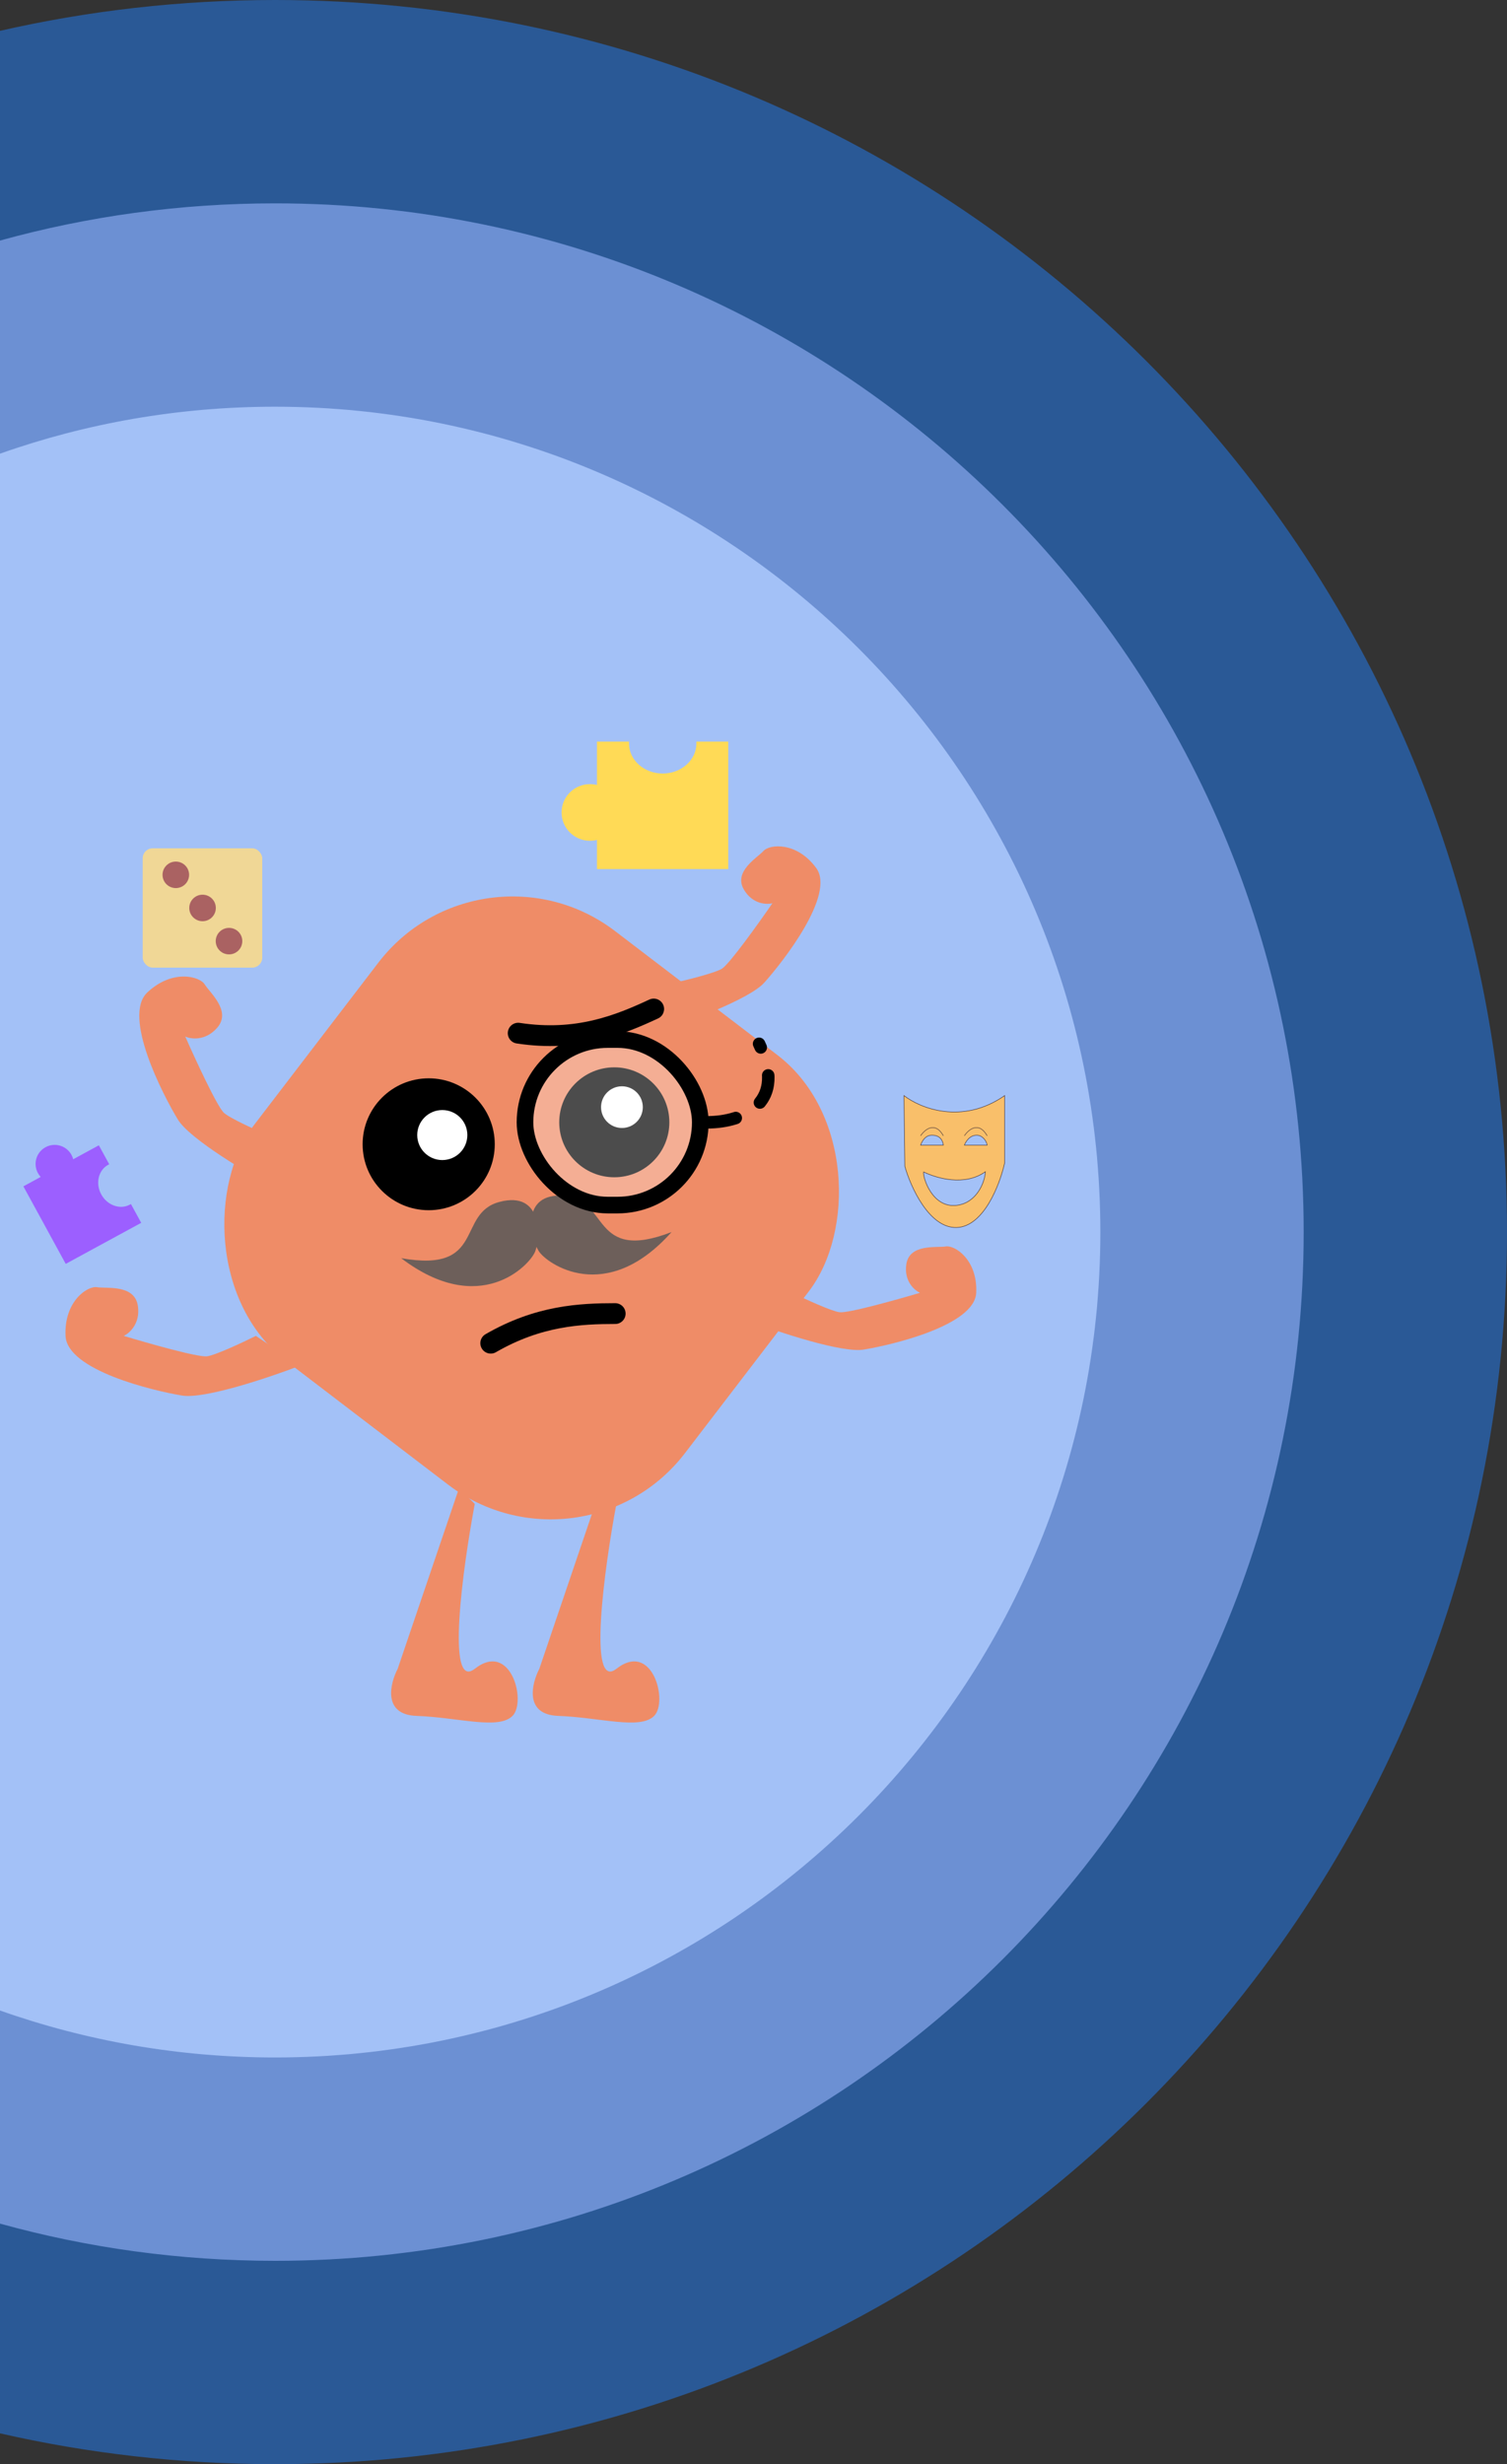 <svg width="126" height="206" viewBox="0 0 126 206" fill="none" xmlns="http://www.w3.org/2000/svg">
<rect x="0" y="0" width="126" height="206" fill="#333333" stroke="none"/>
<path fill-rule="evenodd" clip-rule="evenodd" d="M0 203.422C7.395 205.109 15.094 206 23 206C79.885 206 126 159.885 126 103C126 46.115 79.885 0 23 0C15.094 0 7.395 0.891 0 2.578V203.422Z" fill="#2A5996"/>
<path fill-rule="evenodd" clip-rule="evenodd" d="M0 185.89C7.321 187.917 15.034 189 23 189C70.496 189 109 150.496 109 103C109 55.504 70.496 17 23 17C15.034 17 7.321 18.083 0 20.11V185.89Z" fill="#6C90D3"/>
<path fill-rule="evenodd" clip-rule="evenodd" d="M0 168.074C7.194 170.616 14.935 172 23 172C61.108 172 92 141.108 92 103C92 64.892 61.108 34 23 34C14.935 34 7.194 35.383 0 37.926V168.074Z" fill="#A3C1F7"/>
<path fill-rule="evenodd" clip-rule="evenodd" d="M75.582 91.59C76.9 92.626 80.428 94.076 84 91.59V97.214C83.609 98.99 82.258 102.557 79.974 102.616C77.69 102.675 76.143 99.237 75.655 97.51L75.582 91.59ZM78.876 95.734H76.973C77.07 95.463 77.323 94.899 77.92 94.899C78.622 94.899 78.827 95.364 78.876 95.734ZM82.389 97.954C80.633 99.197 78.292 98.49 77.219 97.972C77.146 98.416 77.932 101 79.974 100.766C81.662 100.573 82.341 98.842 82.389 97.954ZM82.536 95.734H80.633C80.73 95.463 81.064 94.899 81.662 94.899C82.129 94.899 82.487 95.364 82.536 95.734Z" fill="#F9BF6A"/>
<path d="M76.973 94.949C77.314 94.431 78.173 93.705 78.876 94.949M80.633 94.949C80.974 94.431 81.833 93.705 82.536 94.949M75.582 91.59C76.9 92.626 80.428 94.076 84 91.59V97.214C83.609 98.99 82.258 102.557 79.974 102.616C77.69 102.675 76.143 99.237 75.655 97.51L75.582 91.59ZM76.973 95.734H78.876C78.827 95.364 78.622 94.899 77.92 94.899C77.323 94.899 77.07 95.463 76.973 95.734ZM77.219 97.972C78.292 98.49 80.633 99.197 82.389 97.954C82.341 98.842 81.662 100.573 79.974 100.766C77.932 101 77.146 98.416 77.219 97.972ZM80.633 95.734H82.536C82.487 95.364 82.129 94.899 81.662 94.899C81.064 94.899 80.73 95.463 80.633 95.734Z" stroke="#4D3B3B" stroke-width="0.044"/>
<rect x="11.93" y="70.916" width="9.996" height="9.976" rx="0.84" fill="#F0D796"/>
<ellipse cx="14.7" cy="73.134" rx="1.111" ry="1.108" fill="#AA6262"/>
<ellipse cx="19.148" cy="78.677" rx="1.111" ry="1.108" fill="#AA6262"/>
<ellipse cx="16.935" cy="75.903" rx="1.111" ry="1.108" fill="#AA6262"/>
<rect width="45.273" height="45.25" rx="14.118" transform="matrix(0.795 0.607 -0.608 0.794 40.211 69.274)" fill="#EF8C67"/>
<path d="M41.03 112.288C45.044 109.972 48.523 109.817 51.437 109.813" stroke="black" stroke-width="1.738" stroke-linecap="round"/>
<path d="M43.325 86.37C48.269 87.123 51.773 85.691 54.656 84.35" stroke="black" stroke-width="1.738" stroke-linecap="round"/>
<path d="M41.757 100.478C45.379 99.514 45.198 103.441 44.749 104.611C44.299 105.782 40.11 110.181 33.543 105.181C40.648 106.442 38.134 101.443 41.757 100.478Z" fill="#6D5F5A"/>
<path d="M47.18 99.954C43.439 99.701 44.373 103.521 45.04 104.583C45.706 105.646 50.665 109.162 56.147 102.999C49.417 105.595 50.92 100.208 47.18 99.954Z" fill="#6D5F5A"/>
<ellipse cx="35.843" cy="95.658" rx="5.524" ry="5.513" fill="black"/>
<ellipse cx="36.98" cy="94.888" rx="2.095" ry="2.091" fill="white"/>
<ellipse cx="51.361" cy="93.822" rx="4.603" ry="4.595" fill="black"/>
<ellipse cx="52" cy="92.554" rx="1.746" ry="1.743" fill="white"/>
<path d="M59.125 93.823C62.282 93.823 65.834 92.116 63.466 87.259" stroke="black" stroke-width="1.043" stroke-linecap="round" stroke-linejoin="round" stroke-dasharray="2.43 2.43"/>
<rect x="43.894" y="86.904" width="14.656" height="13.838" rx="6.919" fill="white" fill-opacity="0.3" stroke="black" stroke-width="1.39"/>
<path d="M33.251 139.507L38.38 124.41L39.695 125.723C38.687 131.105 37.275 141.397 39.695 139.507C42.72 137.144 44.036 142.263 42.852 143.445C41.668 144.626 38.38 143.576 34.829 143.445C31.988 143.34 32.593 140.776 33.251 139.507Z" fill="#EF8C67"/>
<path d="M45.093 139.507L50.222 124.41L51.537 125.723C50.529 131.105 49.117 141.397 51.537 139.507C54.562 137.144 55.877 142.263 54.694 143.445C53.51 144.626 50.222 143.576 46.671 143.445C43.83 143.34 44.435 140.776 45.093 139.507Z" fill="#EF8C67"/>
<path d="M15.212 116.664C17.106 116.98 22.578 115.133 25.077 114.17L21.394 111.676C20.341 112.201 18.053 113.278 17.316 113.383C16.58 113.488 12.362 112.289 10.345 111.676C10.828 111.457 11.74 110.652 11.529 109.182C11.266 107.344 8.899 107.738 8.109 107.607C7.32 107.475 5.347 108.788 5.479 111.676C5.61 114.564 12.845 116.271 15.212 116.664Z" fill="#EF8C67"/>
<path d="M14.868 93.585C15.862 95.224 20.831 98.164 23.191 99.429L22.687 95.016C21.602 94.561 19.293 93.529 18.733 93.04C18.174 92.551 16.337 88.576 15.489 86.65C15.969 86.873 17.175 87.039 18.156 85.921C19.381 84.525 17.54 82.989 17.125 82.306C16.711 81.623 14.428 80.984 12.318 82.966C10.209 84.947 13.625 91.536 14.868 93.585Z" fill="#EF8C67"/>
<path d="M72.217 112.822C70.388 113.122 65.101 111.365 62.687 110.448L66.245 108.074C67.262 108.574 69.473 109.599 70.184 109.699C70.896 109.799 74.971 108.657 76.919 108.074C76.453 107.866 75.572 107.1 75.776 105.7C76.03 103.951 78.317 104.326 79.079 104.201C79.842 104.076 81.748 105.325 81.621 108.074C81.494 110.823 74.505 112.448 72.217 112.822Z" fill="#EF8C67"/>
<path d="M63.899 82.15C62.661 83.528 57.438 85.464 54.981 86.26L56.263 82.185C57.369 81.939 59.736 81.354 60.353 80.987C60.97 80.62 63.429 77.182 64.581 75.509C64.088 75.638 62.92 75.592 62.2 74.374C61.299 72.852 63.317 71.713 63.833 71.139C64.348 70.565 66.618 70.346 68.245 72.568C69.872 74.79 65.446 80.427 63.899 82.15Z" fill="#EF8C67"/>
<path fill-rule="evenodd" clip-rule="evenodd" d="M58.226 62.149C58.226 63.539 56.964 64.665 55.408 64.665C53.851 64.665 52.59 63.539 52.59 62.149C52.59 62.099 52.591 62.049 52.595 62H49.913V65.625C49.725 65.577 49.529 65.552 49.326 65.552C48.016 65.552 46.953 66.612 46.953 67.92C46.953 69.227 48.016 70.287 49.326 70.287C49.529 70.287 49.725 70.262 49.913 70.214V72.655H60.889V62H58.221C58.224 62.049 58.226 62.099 58.226 62.149Z" fill="#FFDA56"/>
<path fill-rule="evenodd" clip-rule="evenodd" d="M10.864 100.702C10.041 101.149 8.967 100.767 8.465 99.848C7.963 98.929 8.224 97.821 9.046 97.374C9.075 97.359 9.103 97.344 9.132 97.331L8.265 95.745L6.121 96.911C6.089 96.785 6.04 96.662 5.975 96.543C5.553 95.769 4.582 95.483 3.808 95.904C3.033 96.325 2.748 97.294 3.171 98.068C3.236 98.187 3.313 98.294 3.402 98.389L1.955 99.176L5.495 105.657L11.806 102.226L10.947 100.654C10.92 100.671 10.892 100.687 10.864 100.702Z" fill="#9C5FFF"/>
</svg>
